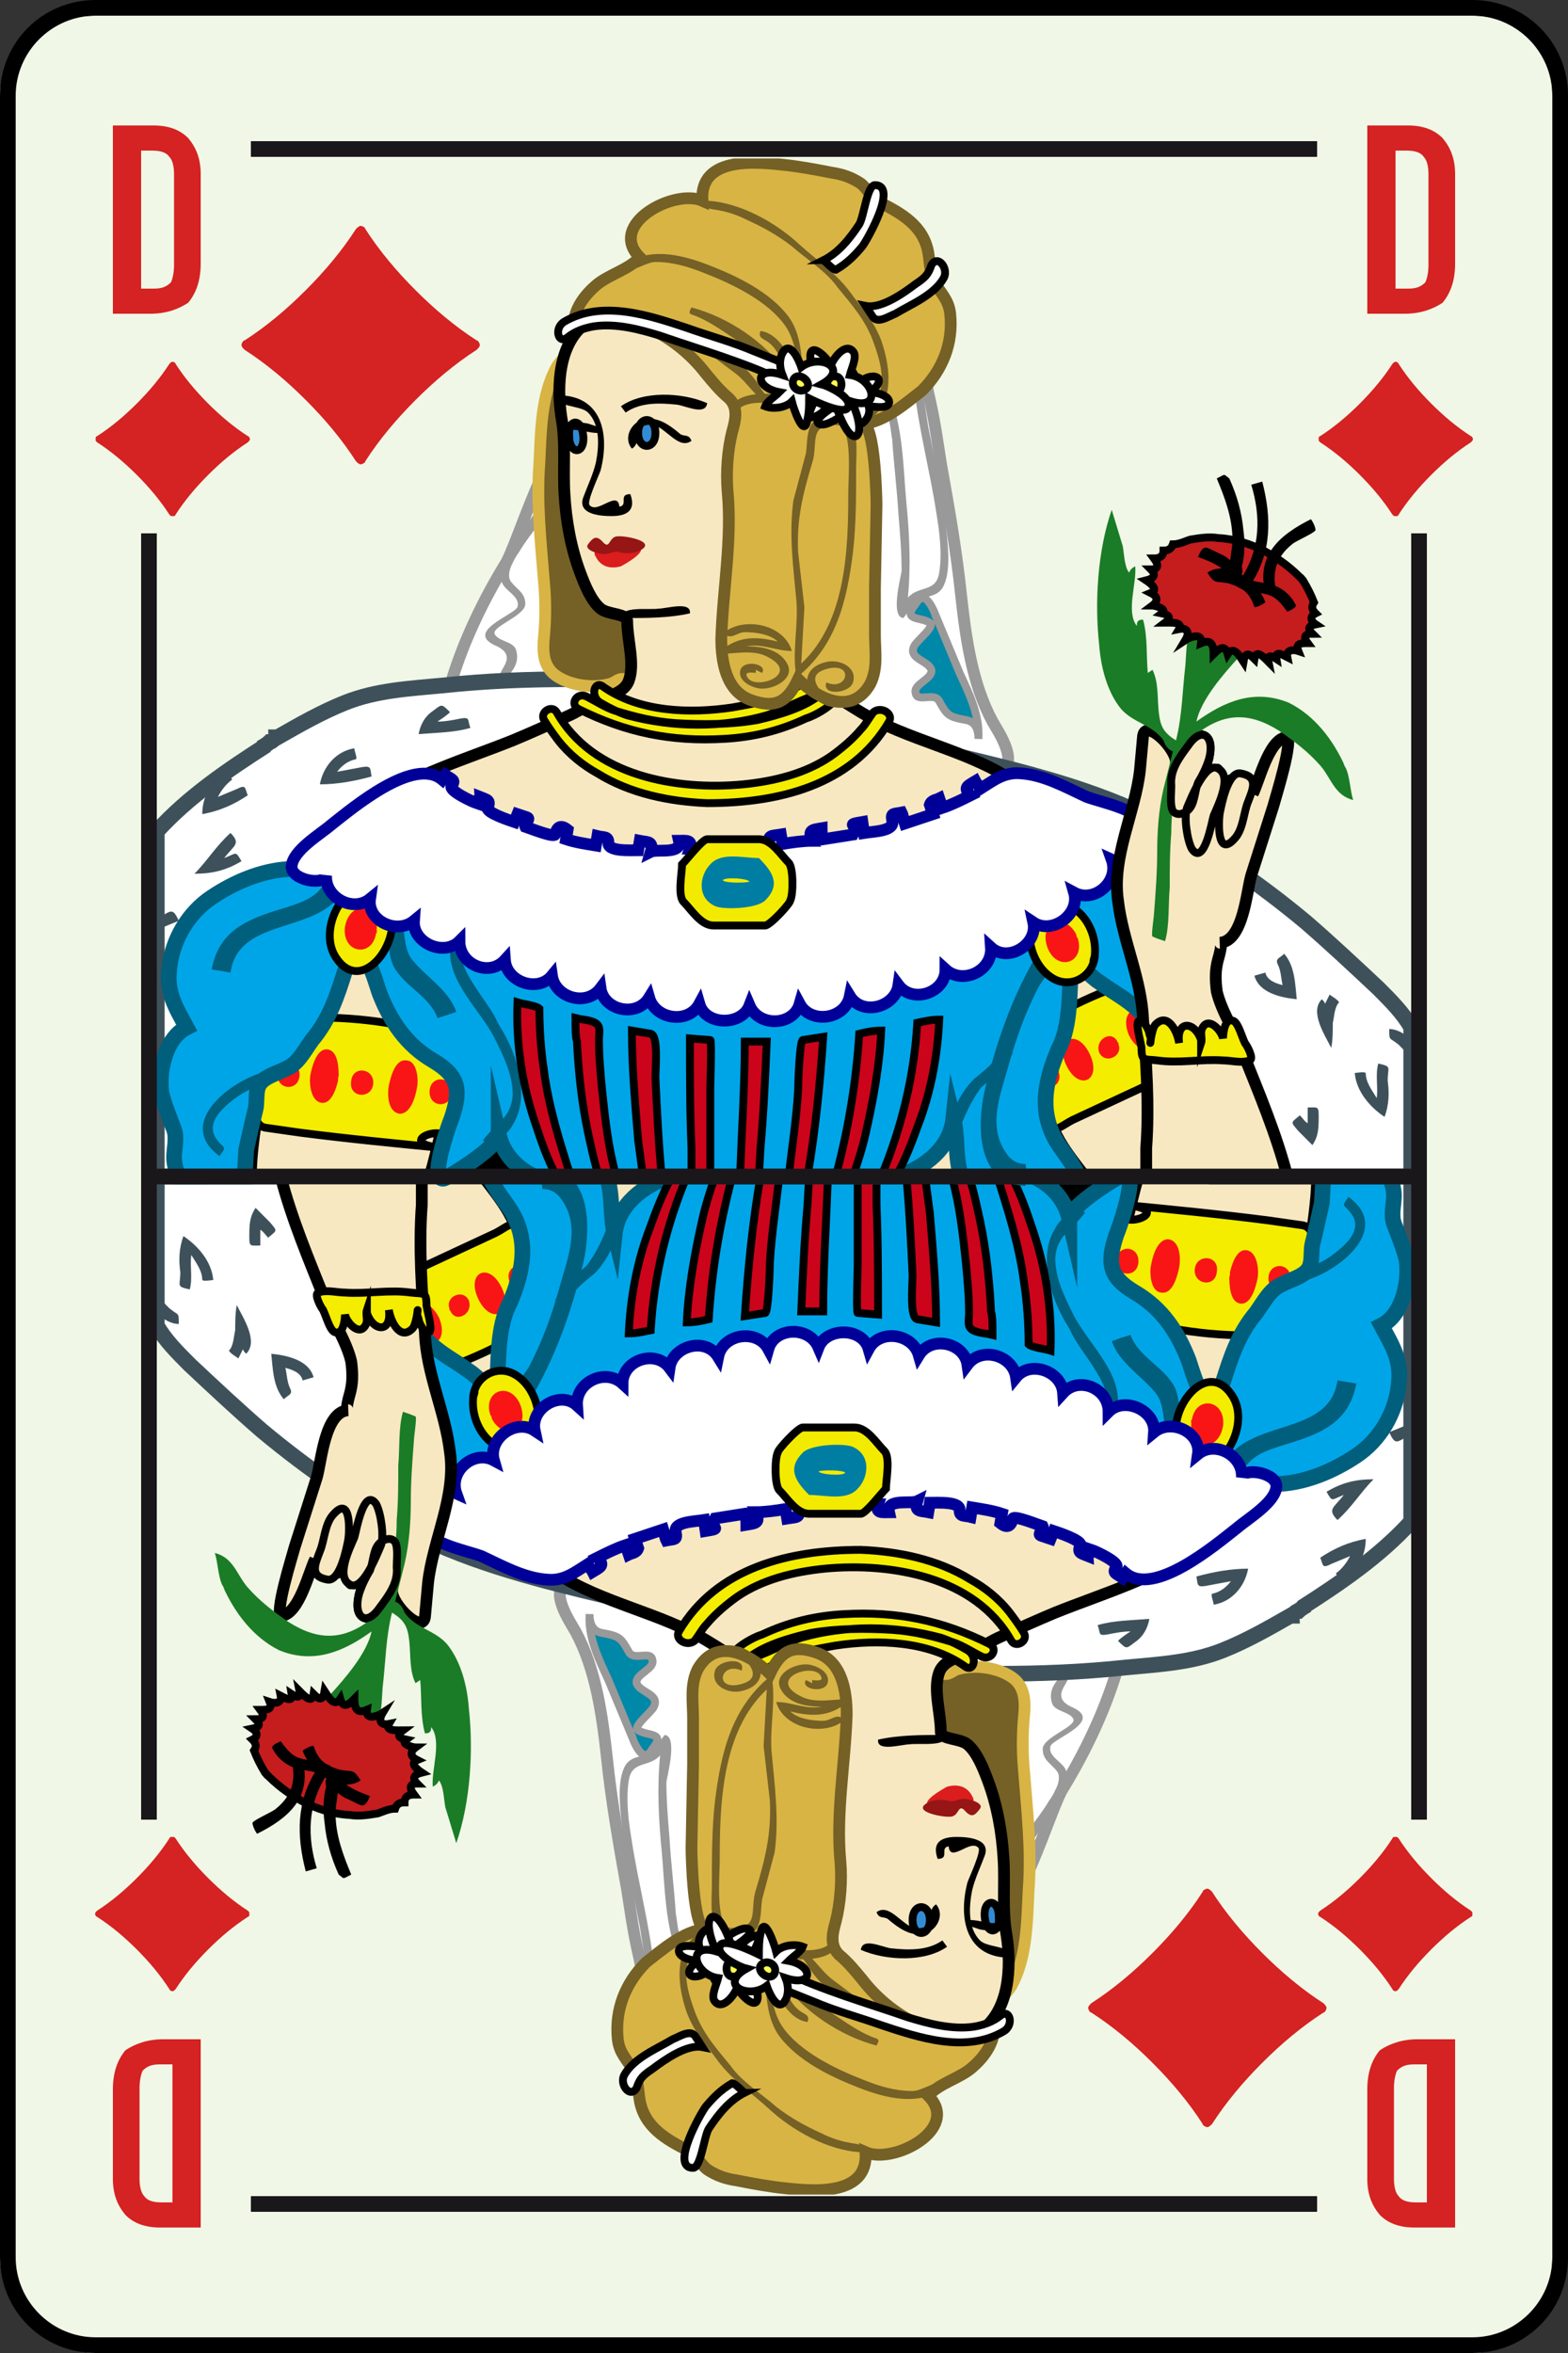 <svg xmlns="http://www.w3.org/2000/svg" xmlns:xlink="http://www.w3.org/1999/xlink" viewBox="0 0 100 150" enable-background="new 0 0 100 150"><rect x="0" y="0" width="100" height="150" fill="#333333" stroke="none"/><symbol viewBox="-7.3 -7.3 14.6 14.6"><path fill-rule="evenodd" clip-rule="evenodd" d="M1.7 2.6c-.7-.8-1-1.4-1.1-2 .6.1 1.3.4 2 1.1.7.6 1.4.9 2.1.9.7 0 1.3-.3 1.9-.8.5-.5.7-1.1.7-1.8s-.3-1.3-.8-1.9c-.5-.4-1.1-.7-1.8-.7s-1.4.3-2.1 1c-.8.7-1.4 1-2 1.1 0-1.4 0-2.5.1-3.3.2-1.5.6-2.5 1.1-3.2.1-.1.1-.1 0-.2 0-.1-.1-.1-.2-.1-.6.1-1.1.2-1.6.2s-1-.1-1.7-.2c-.1 0-.1 0-.2.1s-.1.1 0 .2c.6.7.9 1.7 1.1 3.1.1.9.2 2 .2 3.3-.5 0-1.2-.4-2-1-.7-.7-1.4-1-2.1-1-.7 0-1.3.3-1.9.8-.5.5-.7 1.1-.7 1.8s.3 1.3.8 1.8c.5.6 1.1.8 1.8.8s1.4-.3 2.1-.9c.8-.7 1.4-1 2-1.1-.1.6-.4 1.3-1.1 2-.6.8-.9 1.4-.9 2.1 0 .7.3 1.3.8 1.9.5.5 1.1.7 1.8.7s1.3-.3 1.9-.8c.4-.5.7-1.1.7-1.8s-.3-1.3-.9-2.1z"/></symbol><symbol viewBox="-7 -7.5 14.1 14.9"><path fill-rule="evenodd" clip-rule="evenodd" fill="#008C00" d="M5.9-2.9c-.8-.7-1.7-1-2.8-1-.9 0-1.7.3-2.4.9h-.1c.1-1.9.5-3.2 1.2-4.1.1-.1.1-.1 0-.2 0-.1-.1-.1-.2-.1-.6.1-1.1.1-1.6.1s-1-.1-1.7-.2c-.1 0-.2 0-.2.1-.1.1-.1.1 0 .2.7.8 1.1 2.2 1.3 4.1h-.1c-.7-.6-1.5-.9-2.4-.9-1.1 0-2 .4-2.8 1.1-.7.7-1.1 1.5-1.1 2.5 0 1.3.8 2.6 2.5 4.1.9.8 2.4 2 4.3 3.6 0 .1.1.2.2.2s.2 0 .3-.1c.8-.8 2.2-2 4.3-3.6 1.6-1.5 2.4-2.9 2.4-4.2 0-1-.4-1.8-1.1-2.5z"/></symbol><symbol viewBox="-6.9 -6.4 13.9 12.9"><path fill-rule="evenodd" clip-rule="evenodd" fill="#D52222" d="M0 4.1c.2.7.5 1.2 1.1 1.7.6.5 1.3.7 2.1.7 1 0 1.9-.3 2.7-1 .7-.7 1.1-1.6 1.1-2.6 0-1.6-.8-3.2-2.4-5-.1-.2-1.6-1.6-4.4-4.2 0-.1-.1-.1-.2-.1s-.2 0-.2.1c-2.8 2.6-4.3 4-4.3 4.1-1.6 1.8-2.4 3.5-2.4 5 0 1 .4 1.8 1.1 2.6.7.7 1.6 1 2.7 1 .8 0 1.4-.2 2-.7.6-.4.9-1 1.1-1.6z"/></symbol><symbol id="b" viewBox="-50 -75 100 150"><path fill="#F0F7E6" d="M-43.9-75c-3.1 0-6.1 3-6.1 6.1v137.8c0 3.1 3 5.1 6.1 5.1h87.8c3.1 0 5.1-2 5.1-5.1v-137.8c0-3.1-2-6.1-5.1-6.1h-87.8z"/><path d="M43.9 74c2.8 0 5.1-2.3 5.1-5.1v-137.8c0-2.8-2.3-5.1-5.1-5.1h-87.8c-2.8 0-5.1 2.3-5.1 5.1v137.8c0 2.8 2.3 5.1 5.1 5.1h87.8m0 1h-87.8c-3.4 0-6.1-2.7-6.1-6.1v-137.8c0-3.4 2.7-6.1 6.1-6.1h87.8c3.4 0 6.1 2.7 6.1 6.1v137.8c0 3.4-2.7 6.1-6.1 6.1z"/></symbol><symbol id="d" viewBox="-2.8 -6 5.6 12"><path fill-rule="evenodd" clip-rule="evenodd" fill="#D52222" d="M-.3 4.4h-.7v-8.8h.8c.5 0 .8.1 1.1.4.1.2.2.6.2 1.1v5.8c0 .5-.1.9-.3 1.1-.2.3-.6.4-1.1.4zm2.3.8c.5-.6.8-1.3.8-2.3v-5.7c0-1.1-.3-1.9-.8-2.5-.6-.4-1.4-.7-2.4-.7h-2.4v12h2.6c1 0 1.7-.3 2.2-.8z"/></symbol><symbol id="f" viewBox="-41 -66 82 132"><g fill-rule="evenodd" clip-rule="evenodd" fill="#1A171B"><path d="M-40-41h-1v82h1zM41-41h-1v82h1zM34 66h-68v-1h68zM34-65h-68v-1h68z"/></g><path stroke="#1A171B" stroke-miterlimit="10" fill="none" d="M-40.5 0h81"/></symbol><symbol id="a" viewBox="-7.6 -7.6 15.2 15.2"><path fill-rule="evenodd" clip-rule="evenodd" fill="#D52222" d="M7.4-.3c-1.4-.9-2.7-2-3.9-3.2-1.2-1.2-2.3-2.5-3.2-3.9 0-.1-.2-.2-.3-.2-.1 0-.2.1-.3.2-.9 1.4-2 2.7-3.2 3.9-1.2 1.2-2.5 2.3-3.9 3.2-.1.1-.2.2-.2.3 0 .1.1.3.2.3 1.4.9 2.7 2 3.9 3.2 1.2 1.2 2.3 2.5 3.2 3.9.1.1.2.2.3.2.1 0 .3-.1.3-.2.9-1.4 2-2.7 3.2-3.9 1.2-1.2 2.5-2.3 3.9-3.2.1 0 .2-.2.2-.3 0-.1-.1-.2-.2-.3z"/></symbol><symbol id="c" viewBox="-4.9 -4.9 9.9 9.9"><use xlink:href="#a" width="15.2" height="15.2" x="-7.6" y="-7.6" transform="scale(.65)" overflow="visible"/></symbol><symbol id="e" viewBox="-40.5 -0.7 81 65.6"><path fill-rule="evenodd" clip-rule="evenodd" d="M29.3 16.4v-16.4h-62.5v22h62.4c.2 0 .1-5.2.1-5.6z"/><path fill-rule="evenodd" clip-rule="evenodd" fill="#fff" stroke="#999" stroke-width=".75" stroke-miterlimit="10" d="M4.4 44.7c0 1.6.4 9.4 3.5 7.9 1-.4 1.2-2.3 1.4-3.1.3-1.3.5-2.7.7-4 .5-2.8 1-5.6 1.3-8.5.3-2.7.7-5.6 2-8 .4-.7 1.7-2.6.5-3.2-.8-.5-2.4-.2-3.3 0-1.7.3-3.3.7-4.9 1.2-1.3.5-3.1 1.1-3.5 2.6-.6 2.4 1 5.3 1.7 7.5.7 2.3.7 5.1.6 7.6z"/><path fill-rule="evenodd" clip-rule="evenodd" fill="#0088A8" stroke="#999" stroke-width=".5" stroke-miterlimit="10" d="M9.7 35.7l1.5-3.6c.6-1.3 1.3-2.7 1.2-4.2 0 .6-.2 1.1-.8 1.2-1.1.2-1.2.3-1.7 1.2-.3.6-1.4-.1-1.5.5-.2.6 1.1.9 1 1.5-.2.6-1.5.7-1.1 1.5.1.3 1.4 1.3 1 1.5-.6.4-1.8.1-.9 1.2.5.9 1 0 1.3-.8 0-.1-.1.2 0 0z"/><path fill="#999" d="M7.6 35.6c-.8.1-.2 2.4-.1 3 0 1.2-.1 2.4-.2 3.6-.1 1.7-.3 3.2-.4 4.8-.1.5-.1 1-.3 1.5-.1.5-.7 1.3.1 1.4.9-2.1.9-4.7 1.1-6.9.2-2 .3-4.1.1-6.1.7.8 1.8.3 2 1.6.2 1.3 0 2.7-.2 3.9-.4 2.6-1.1 5.2-1.4 7.9.6.2.5-.2.6-.6l.3-1.9c.4-2 .8-4 1.1-6 .1-1.2.4-3-.1-4.1-.3-.7-1-.7-1.6-.9-.5-.2-.6-.8-1-1.2z"/><path fill-rule="evenodd" clip-rule="evenodd" fill="#fff" stroke="#999" stroke-width=".75" stroke-miterlimit="10" d="M-13.2 47.1c.8-.5.9-2 1-2.8.2-1.3.5-2.6.6-3.9l.2-5c.1-1.4-.1-2.7-.3-4.1 0-.3 0-.7-.3-.8h-1.9c-2.4-.1-5 .4-7.3 1.1.8 2.6 2 5.1 3.4 7.4.8 1.2 3 9 4.6 8.1.1-.1-.2.1 0 0z"/><path fill="#999" d="M-17.9 31.6c-.9.4 1.2 1.4-.4 2.2-2.2.9 1.1 2 1.3 2.5.2.7-.8 1-1 1.6-.3.9.4 1.7.8 2.4.5.8 1 1.6 1.6 2.4.3.4.5 1.2 1.1.7-.6-1.3-1.7-2.4-2.4-3.6-.3-.4-.9-1.4-.5-1.9s.9-.7.9-1.4c0-.8-2.4-1.5-1.9-2 .3-.4 1.1-.4 1.3-.9.3-.9-.3-1.5-.8-2z"/><path fill-rule="evenodd" clip-rule="evenodd" fill="#fff" stroke="#3E515B" stroke-miterlimit="10" d="M-9.2 29.4c-1.3-.8-2.8-1.2-4.2-1.7-1.6-.5-3.2-1.3-4.7-2-3.3-1.6-6.3-3.7-9.2-6-2.4-1.9-4.7-4.2-5.6-7.2-1-3.3-.8-7-2.4-10.2-.5-.7-1-1.6-1.7-2.3h-3v22c2 2.2 4.5 3.9 7 5.5l-.4-.2c.2.1.5.3.6.4.1 0 .2.1.3.2 0 0 .1 0 .1.1h.1c1.4.8 2.8 1.6 4.3 2.2 2 .8 4.1.9 6.2 1.1 2.8.3 5.5.4 8.3.4 1.4 0 2.8 0 4.1-.2 1.9-.4 1.4-1.3.2-2.1z"/><path fill="#3E515B" d="M-23.3 28.2c.1.6.4 1.1.8 1.4.7.5.6.6 1.2 0-.2-.2-.5-.4-.8-.6.5 0 1 .1 1.5.2.6.1.4-.1.6-.6-1-.3-2.1-.3-3.3-.4zM-29.6 25c.2 1.1 1 2.1 2.2 2.3 0-.2.2-.6.1-.7-.5-.1-.9-.4-1.2-.8l1.6.3c.6.1.5-.1.6-.6-1.1-.3-2.2-.5-3.3-.5zM-37.6 19.3c.8.8 1.4 1.8 2.3 2.6.7-.7.2-.8-.4-1.6.8.3.7.5 1.1-.2-1-.6-1.9-.8-3-.8zM-37.1 23.1c0 1.1.5 1.9 1.4 2.7.1-.1.5-.4.5-.5-.4-.3-.7-.7-.9-1.1l1.2.5c.6.3.5.1.7-.4-.9-.6-1.8-1-2.9-1.2zM-38.6 16.3c-.5-.2-1-.4-1.4-.6v.8h.1c.8.4.9.7 1.3-.2z"/><path fill-rule="evenodd" clip-rule="evenodd" fill="#fff" stroke="#3E515B" stroke-miterlimit="10" d="M37.9 12c.8-.8 1.6-1.6 2.1-2.5v-9.5h-12.6l-.1.2c-1.5 3.1-.1 6.8-1.8 9.9-1.5 2.8-4.1 4.7-6.5 6.6-3 2.4-6.1 4.5-9.5 6.3-2.8 1.5-5.9 2.6-8.5 4.2-.2.2-2.2 1.4-1.1 1.7 1.2.3 2.7-.1 3.9-.4 2.4-.5 4.9-1.1 7.3-1.7 4.2-1 8.7-2.1 12.6-4.1 3.4-1.8 6.6-4 9.6-6.5 1.5-1.3 3-2.7 4.6-4.2z"/><path fill="#3E515B" d="M32.7 11.3c-1 .1-2.4.4-2.7 1.5l.7.2c.1-.5.7-.7 1.1-.8-.1.4-.1.9-.3 1.3-.2.4.1.4.4.7.7-.8.7-2 .8-2.9zM34.9 8.2c-.4.8-1.4 2.3-.6 3.1.1-.1.2-.2.2-.3l.3.6c.1-.1.5-.3.6-.5-.3-.3-.3-.9-.4-1.3 0-.5 0-1.1-.1-1.6zM38.3 3.8c-.9.6-1.8 1.6-1.9 2.8.1 0 .6.1.7 0 0-.6.4-1.1.7-1.6.1.7-.1 1.5.1 2.2.9-.2.6-.2.6-1.1.1-.7.1-1.5-.2-2.3zM33.7 2l-.9.9c-.5.6-.5.5.1 1 .2-.2.3-.4.5-.5v1c.6 0 .7.1.7-.5 0-.8 0-1.3-.4-1.9zM40 8.7v-1.2c-.2.3-.5.6-.8.9-.6.5-.6.2-.6 1 .5 0 1-.3 1.4-.7z"/><path fill-rule="evenodd" clip-rule="evenodd" fill="#756026" stroke="#D8B444" stroke-width=".75" stroke-miterlimit="10" d="M-8.8 51.3c1.3-1.8.9-4.3.9-6.4 0-1.3.3-2.5.2-3.7-.1-1-.2-2-.2-3 .1-1.9.4-4.9-.9-6.4-.3-.4-.8-.2-1.3-.1s-.6-.2-1-.3c-1.1-.3-2.5-.1-3.4.5-.9.6-.9 1.6-.8 2.6.1 1.1.1 2.2 0 3.3-.2 2.6-.5 5.1-.3 7.7.1 2 .1 4.3 1.1 6.1 1.2 2 4.4 1.6 5.7-.3.7-1-.3.5 0 0z"/><path fill-rule="evenodd" clip-rule="evenodd" fill="#F8E8C1" stroke="#000" stroke-width=".75" stroke-miterlimit="10" d="M-6.5 56.7h-.2.2zM26.4 0h-7.2c-.7.9-1.4 1.8-1.8 2.6-.8 1.4-1.5 3.6-3.2 4.2-2.5.9-1.7-2.4-1.5-3.6.3-1 .4-2.1.4-3.2h-28.1c-.7.8-1.4 1.6-1.9 2.5-.7 1.5-.4 3.3-1.2 4.7-1 1.7-2.3 0-2.8-1.1-.8-2-1.1-4.1-1.7-6.1h-11.4c0 1.6.3 3.2.5 4.8.5 3.4 1.1 6.7 1.8 10 .8 3.6 2.2 6.7 5.3 8.9 2.7 1.9 6.1 2.9 9.1 4.1 1.2.5 2.3 1 3.4 1.5.7.3 1.3.7 1.9 1 .7.3 1.8.5 2.1 1.3.4 1.1-.1 2.6-.1 3.8 0 .5-1.2.4-1.7.8-.6.5-1 1.5-1.3 2.3-.6 1.6-.9 3.3-1 5-.1 1.6.1 3.3-.2 4.9-.3 2-.2 4.8 1.7 6.1 1.6 1.2 3.6 1.7 5.5 2.1h.3c1.7.3 3-.3 4.5-.9 1.7-.7 3.4-1.5 4.6-2.9 2.4-2.7 2.1-6.3 2.1-9.7 0-1.4-1.2-2.8-2-3.9-1-1.2-2.7-1.3-3.2-3-.4-1.4 0-2.9 1.2-3.7 1.5-1 2.9-2 4.4-2.9 3-1.8 6.7-2.4 9.6-4.3 1.4-.9 2.5-2.3 3.1-3.9.7-1.7.6-3.5 1.1-5.3.9-3.3 3.4-5.9 5-8.8 1.4-1.7 3.4-4.9 2.7-7.3z"/><path fill-rule="evenodd" clip-rule="evenodd" fill="#F4ED00" stroke="#000" stroke-width=".5" stroke-miterlimit="10" d="M3.2 31.7c1.3-1-1.1-2.3-1.8-2.5-1.7-.8-3.4-1.2-5.2-1.3-3.4-.2-6.3.4-9.3 1.9-.6.3-.1 1.1.5.8.6-.3 1.2-.7 1.8-.9 1.3-.4 2.5-.7 3.9-.8 1.7-.1 3.5-.1 5.2.2 1.3.3 3.1.8 4.1 1.7-1.2-.3-2.3-1-3.5-1.4-1.4-.4-2.9-.6-4.4-.6-1.5 0-3 .2-4.5.6-.6.2-1.2.5-1.7.8-.7.4-.4 1.5.2 1 2.3-1.6 5.5-1.7 8.2-1.3 1.1.2 2.4.4 3.4.9.8.4 2.3 1.5 3.1.9zM-4.9 23.8c-2.4.1-4.9.6-7 1.9-.9.5-1.8 1.2-2.5 2.1-.3.4-.6.8-.9 1.3-.3.5.5 1 .8.5 2.3-4.1 7.7-5 11.9-4.6 2 .2 4 .7 5.6 1.8.7.5 1.4 1.1 1.9 1.7.3.3.5.7.8 1.1.5.4 1.3-.1 1-.6-2.4-4.1-7.1-5.2-11.6-5.2z"/><path d="M-11 42.1c-.7 0-2.2.1-1.8 1.2.3.8.6 1.4.8 2.2.2 1 .3 2.4-.5 3.2-.5.5-2.1.3-1.9 1.1 2.8 0 3.3-2.5 2.7-4.8-.1-.3-.9-2-.7-2.2.5-.6 1.8 1 1.9-.1.6.1-.1.8.7.8.4-1.1-.3-1.4-1.2-1.4z"/><path fill-rule="evenodd" clip-rule="evenodd" fill="#338BD3" stroke="#000" stroke-width=".5" stroke-miterlimit="10" d="M-8.2 47.4c0-1.1-1.1-1.1-1.1 0s1.1 1.1 1.1 0zM-12.8 47.2c.1-1.2-.9-1.2-.9 0-.1 1.1.8 1.2.9 0z"/><path d="M-9.7 46.4c-.6.7 0 1.8.9 1.9.8.1 1.5-.4 2.1-.9.3-.3.6 0 .8-.5-.8-.6-1.6.8-2.4 1-1.4.2-.7-1.1-1.4-1.5zM-10.1 48.7l-.3.4c1.4 1 3.9.9 5.5.2-.1-.8-1.3-.2-1.9-.1-1 .1-2.3.2-3.3-.5zM-11.9 47.4c-.5 0-1 .2-1.6.2-.4 0-.8-.3-.9.3.5.3 1.3.2 1.9.1l.6-.2c.1 0 .1-.4 0-.4zM-10.1 35.6h-.2c-.2.8 1.7.5 2.3.6.5 0 2.1.5 2-.3-1.3-.3-2.8-.3-4.1-.3z"/><path fill-rule="evenodd" clip-rule="evenodd" fill="#DB1D1D" d="M-10.9 40.1c.5 0 1.2.1 1.6 0 .7-.2-.9-1.1-1.1-1.2-.7-.2-1.3 0-1.6.6-.4.6.7.6 1.1.6z"/><path fill-rule="evenodd" clip-rule="evenodd" fill="#961515" d="M-10.7 40.8c.4.1 2.7-.3 1.5-.9-.4-.2-.9-.2-1.3-.1-.3.1-.6-.1-.8-.1-.3-.1-1.5.2-1.2.6.3.4.5.6.9.2.5-.6.4.2.9.3z"/><g fill-rule="evenodd" clip-rule="evenodd"><path fill="#F4ED00" stroke="#000" stroke-width=".5" stroke-miterlimit="10" d="M-21.6 1.8c-3.1.3-6.2.6-9.3 1l-2.1.3c-.9.1-.7 1.2-.7 2 0 1.7.5 3.4 1.2 4.9 3.2.3 6.4.1 9.5-.7l2-.6c.2-.8.3-1.6.3-2.4 0-1.7-.3-3.2-.9-4.5-3.9.3.9 2 0 0z"/><path fill="#F91515" d="M-28.4 6.3c-.1-.5-.4-1.7-1.1-1.6-.7.1-.8 1.3-.7 1.8.1.5.4 1.7 1.1 1.6.7-.1.7-1.3.7-1.8-.1-.5 0 .4 0 0zM-23.4 5.7c-.1-.6-.4-1.7-1.1-1.7-.8.1-.8 1.3-.7 1.8.1.5.4 1.7 1.1 1.6.7 0 .8-1.2.7-1.7zM-26.2 5.9c-.1-1-1.6-.9-1.4.2.1 1 1.5.8 1.4-.2zM-30.9 6.4c-.1-1-1.5-.9-1.4.2.1 1 1.5.8 1.4-.2zM-21.2 5.3c-.1-1-1.5-.9-1.4.2.1 1 1.5.9 1.4-.2-.1-.2 0 .3 0 0z"/></g><g fill-rule="evenodd" clip-rule="evenodd"><path fill="#F4ED00" stroke="#000" stroke-width=".5" stroke-miterlimit="10" d="M26.7 7.5c-2.7-1.3-5.5-2.6-8.3-3.9-.6-.3-1.2-.9-1.7-.4-.4.5-.8 1.1-1.1 1.7-.6 1.1-.9 2.4-1 3.6 2.2 1.7 4.8 3 7.5 3.9.6.2 1.2.4 1.8.5.5-.5 1-1.1 1.5-1.8.7-1.1 1.2-2.3 1.3-3.6-3.3-1.6-.2 2 0 0z"/><path fill="#F91515" d="M19.5 7.8c.8-1.7-.7-2.4-1.5-.7s.7 2.4 1.5.7zM23.6 9.7c.8-1.7-.7-2.4-1.6-.7-.7 1.7.8 2.3 1.6.7.1-.4-.2.4 0 0zM21.3 8.5c.4-.8-.8-1.4-1.2-.6-.3.9.9 1.5 1.2.6.1-.2 0 .2 0 0zM17.5 6.7c.3-.7-.4-1.3-1-.8-.7.8.6 1.8 1 .8.1-.1 0 .2 0 0zM25.4 10.4c.4-.8-.7-1.4-1.2-.5-.4.8.8 1.4 1.2.5 0-.1-.1.2 0 0z"/></g><path fill-rule="evenodd" clip-rule="evenodd" fill="#00A5E8" stroke="#005F7C" stroke-miterlimit="10" d="M26.5 10.8c-.4-.9-.9-3.4-1.8-3.9-.6 1.2-1.1 2.8-2.1 3.7-.7.7-1.7 1.2-2.5 1.8-.5.3-1.1 1.1-1.8 1.1-.1-1.7 0-3.9-.8-5.4-.9-2.1-1.3-4.2.1-6.2.2-.3.9-1.2 1.2-1.9h-7.5c-.4 1.2-.2 2.5-.5 3.7-.2-1.9-1.8-3.1-3.5-3.7h-23.2c-1.1.5-2 1.4-2.3 2.7 0-.7-2.3-2.2-3.2-2.7-.1 0-.2-.1-.2-.1-.2-.1-.3 0-.4.1-.3.7.7 3.5.8 3.7.6 1.8.5 2.7-1.2 3.7s-2.7 2.5-3.4 4.3c-.2.6-.4 1.3-.7 1.9-.4 1-1.3.1-1.5-.5-.5-1.6-1-3.1-2.1-4.4-.5-.7-.9-1.5-1.6-1.8-.5-.3-1.5-.5-1.8-1.1-.2-.4-.1-1.1-.2-1.5-.2-.8-.4-1.7-.6-2.6l-.1-1.7h-4.2c-.2.4-.3.9-.3 1.2 0 .6.2 1.2 0 1.8-.3.8-.6 1.5-.8 2.3-.2 1.3.2 3.5 1.6 4.2-.7 1.3-1.3 2.2-1.1 3.8.2 1.8 1.2 3.5 2.7 4.5 1.5 1 3.2 1.7 4.9 1.8.8.1 1.7.1 2.5.1s1.5-.4 2.2-.5c4.4-.6 8.4-2.6 12.8-3 4.2-.3 8.3 0 12.5.1 3.5.1 6.8.6 10.2 1.5 2 .5 3.9 1.3 5.9 1.6 1.9.3 3.8.3 5.7.5h.4c1.4.1 2.6 0 3.8-.8 1.5-1 2.5-2.6 2.8-4.4.4-1.5-.2-2.4-.7-3.9z"/><path fill="#005F7C" d="M-35.3 13l-1.2.2c.5 2.7 2.6 3.3 4.9 4 .6.2 1.2.4 1.7.8.3.2.4.6.7.4l.8-.6c-1.9-2.3-6.4-1.4-6.9-4.8zM11.1 2.8l-.7.3c.4 1.1.8 2.2 1.7 3.1.5.4 1 .8 1.4 1.3.5.6.3.7 1.1.4-.4-.9-1.3-1.6-2-2.2-.7-.9-1.1-1.9-1.5-2.9zM15.4-.6c-3.3.1-3.1 4.3-2.5 6.5.8 3.2 1.9 6.2 3.7 9l.9-.6c.1 0-1-1.9-1.2-2.1-.9-1.7-1.5-3.4-2-5.2-.5-1.8-1.3-3.7-.2-5.4.3-.5.7-.8 1.3-.8.1-.4 0-1.1 0-1.4zM-18.6 1.8l-.6.5c.8 1.1 1.8 1.4 1.9 2.9 0 1.3-.6 2.5-1.2 3.7-.9 1.7-2.8 3.4-2.8 5.4.4 0 .7.2.7-.2.1-.7.5-1.4.9-2 .5-.8 1.1-1.5 1.5-2.4.7-1.1 1.3-2.5 1.4-3.8.1-.9 0-1.8-.5-2.6-.3-.6-.9-.9-1.3-1.5zM-22.1 10.1c-.5 1.4-2.1 2-2.8 3.3-.4.8-.2 1.8-.7 2.6-.2.3.3.8.6 1.1 1.1-.8.5-2.3 1.3-3.3.9-1.1 2.3-1.9 2.8-3.3-.5-.2-.9-.3-1.2-.4zM-36 1.3c-2.9 2.1.8 4.9 3 5.4.2-.8.1-.6-.7-1-.8-.3-1.5-.8-2.1-1.4-.5-.5-.9-1.2-.4-1.9s.7-.4.2-1.1z"/><path fill-rule="evenodd" clip-rule="evenodd" fill="#CB041B" stroke="#000" stroke-width=".5" stroke-miterlimit="10" d="M1.2 8.7c-.2 0-.3-2.8-.3-3.2-.1-1.8-.4-3.7-.6-5.5h1.2c.5 2.9.8 5.9 1 8.9l-1.3-.2zm-3.7-.1c0-2.8-.2-5.7-.3-8.6h1.2l.1 1.8c.2 2.2.3 4.5.4 6.8h-1.4zm-2.2.1l-1.3.1c0-2.3 0-4.7.1-7v-1.8h1.2v5.6c0 .3.1 3.1 0 3.1zm9.5.4c-.2-3.1-.7-6.1-1.5-9.1h1.1c.3.9.6 1.8.8 2.7.5 2.2.9 4.4 1 6.6-.5 0-1-.1-1.4-.2zm3.7.7c-.2-3.4-1-6.7-2.3-9.8h1v.1c.6 1.1 1 2.2 1.4 3.3.8 2.1 1.2 4.4 1.3 6.6-.5 0-.9-.1-1.4-.2zm-16.7-3.5c0 .6.2 2.7-.3 2.8l-1.2.2c0-2.3.2-4.6.4-7 .1-.7.2-1.5.3-2.3h1.2c-.2 2.1-.3 4.2-.4 6.3zm-3.4-.8c-.1 1.1-.2 2.1-.2 3.2 0 .6.2 1-.5 1.2-.3.1-.6.1-1 .2 0-.7 0-1.2.1-1.5v-.1c.1-1.9.3-3.8.7-5.7.2-.9.4-1.9.7-2.8h1.1c-.5 1.8-.7 3.6-.9 5.5zm-3.7 1.2c-.2 1.3-.3 2.7-.3 4-.2.2-1.1.3-1.4.4-.1-2.6.3-5.2 1.1-7.6.4-1.2.8-2.4 1.4-3.5h.9c-.7 2.2-1.4 4.4-1.7 6.7z"/><path fill-rule="evenodd" clip-rule="evenodd" fill="#F4ED00" stroke="#000" stroke-width=".5" stroke-miterlimit="10" d="M-25.3 17.5c1.3-2.2-1.6-6.2-3.3-3.5-1.4 2.2 1.5 6.3 3.3 3.5.2-.4-.4.5 0 0z"/><path fill-rule="evenodd" clip-rule="evenodd" fill="#F91515" d="M-26 15.6c-.2-1.7-2.2-1.4-2 .3.3 1.8 2.3 1.5 2-.3 0-.4.1.4 0 0z"/><path fill-rule="evenodd" clip-rule="evenodd" fill="#F4ED00" stroke="#000" stroke-width=".5" stroke-miterlimit="10" d="M19.8 13.9c-.2-1.2-1.5-1.9-2.6-1.3-1.1.6-1.7 2.1-1.5 3.3.3 1.2 1.5 1.9 2.6 1.3 1.1-.6 1.7-2 1.5-3.3-.2-.6.1.5 0 0z"/><path fill-rule="evenodd" clip-rule="evenodd" fill="#F91515" d="M18.7 15.3c.6-1.7-1.3-2.3-1.9-.7-.6 1.7 1.2 2.3 1.9.7.1-.4-.2.4 0 0z"/><g fill-rule="evenodd" clip-rule="evenodd"><path fill="#fff" stroke="#009" stroke-width=".75" stroke-miterlimit="10" d="M-6.7 21.4c.4 0 .9.1.7-.5 1.7 0 3.4 0 5.1.2-.2.7.1.6.7.7l.1-.6c.6.1 1.3.2 1.9.2-.3.7 0 .7.6.8 0-.1 0-.6.1-.7l1.9.3c.4.7-.6.6.6.8l.1-.7c.6.1 2 .1 1.8.8-.1.5.1.4.6.5.1-.2.1-.4.2-.7l1.8.6-.2.6c.1.3.4.3.6.4l.2-.6c.6.2 1.2.5 1.8.8-.5.5-.2.6.3.9.1-.2.3-.3.3-.5.8.5 1.5 1.1 2.6 1 1.5-.1 2.9-.9 4.2-1.5 1.1-.4 3.4-.8 3.9-2 .6-1.3-1.2-2.5-2.3-2 .5-1.4-1.1-2.8-2.4-2.1.4-1.4-1.4-2.7-2.6-1.9.3-1.4-1.6-2.6-2.7-1.6.1-1.5-1.8-2.4-2.9-1.4 0-1.5-2.1-2.2-3-1-.2-1.4-2.3-2-3.1-.7-.3-1.5-2.5-1.8-3.2-.5-.4-1.4-2.6-1.5-3.2-.1-.5-1.3-2.8-1.3-3.2.1-.7-1.3-2.8-1-3.2.4-.8-1.3-2.9-.8-3.1.6-.9-1.2-2.9-.6-3.1.8-.9-1.1-2.9-.4-3 1-1-1.1-2.9-.3-2.9 1.2-1-1-3-.1-2.9 1.3-1.1-.9-3 0-2.8 1.4-1.1-.9-2.9.1-2.8 1.5-.1-.7-2.3-.3-2.2.6.1 1 1.8 2 2.5 2.6 1.4 1.1 5.3 4.4 7.1 2.9l.2.3c.4-.3.7-.3.4-.7-.2-.3 1.3-1 1.6-1.1 0 .2.2.3.2.4.5-.2.7-.2.5-.7-.1-.3 1.4-.8 1.7-.9l.2.5.6-.2c.3-.1-.2-.4-.1-.6.3-.1 1.8-.7 1.9-.5.1.4.3.7.8.3l-.1-.6c.6-.2 1.3-.3 1.9-.4l.1.6c.4-.1.7 0 .7-.4-.1-.6 1.4-.5 1.9-.5l.1.6c.5-.1.9 0 .7-.7.4.2 2-.2 1.8.7z"/><path fill="#F2EB00" stroke="#000" stroke-width=".5" stroke-miterlimit="10" d="M-6.5 19.9c.3.3 1.3 1.6 1.6 1.6h3.3c.8 0 1.4-1 1.9-1.5.3-.3.3-2 .1-2.4 0-.2-1.3-1.6-1.6-1.6h-3.3c-.8 0-1.4 1-1.9 1.5-.4.4-.1 1.9-.1 2.4z"/><path fill="#007DA3" d="M-1.6 20.3c.9-.9 1.4-1.7.4-2.7-.5-.5-2.4-.6-3.1-.4-1.3.5-1.1 2-.4 2.7.7.8 2.1.4 3.1.4zm-.6-1.5c-.1.2-1.5.3-1.7.1 0-.2 1.5-.2 1.7-.1z"/></g><path fill-rule="evenodd" clip-rule="evenodd" fill="#D8B444" stroke="#756026" stroke-width=".75" stroke-miterlimit="10" d="M6.1 62.1c1.4-.7 2.8-1.5 3.1-3.2.1-.6.1-1.3.4-1.9.4-.7.9-1.1 1-2 .2-1.9-.5-3.6-1.8-4.9-.9-.7-2.5-2.1-3.8-2.1.8 0 .9-4.7.9-5.2l-.1-5.3v-3c0-1 .2-2.1-.3-3.1-1.2-2.1-3.4-.9-4.6.3-.7-1.5-1.5-1.9-3.1-1.3-1.5.6-1.8 2.4-1.8 3.9.1 3.1.7 6.3.4 9.4-.1 1.2 0 2.6.3 3.8.2.7.4 1.5-.2 2.1-.6.5-1 1-1.5 1.6-1 1.3-2.4 2.4-3.9 3-.8.3-1.7.4-2.6.4-.6 0-1.3-.5-1.9-.3 0 1 .7 1.9 1.4 2.5.8.7 2.1 1 2.8 1.8-2.1 2.1 2.2 4.4 4 3.6-.2 2.8 3.3 2.5 5.1 2.3 1-.1 2.1-.3 3.1-.5.7-.1 1.3-.3 1.9-.7.5-.4.6-.9 1.2-1.2.1-.1-.3.1 0 0z"/><path fill="#756026" d="M4.6 47.9c-.3.4-.1.4.2.6.5.2 1 .7 1.2 1.2.5 1.1.1 2.4-.3 3.5-.5 1.4-1.4 2.4-2.3 3.5-.7 1-2 1.8-2.9 2.6-.9.7-1.8 1.2-2.9 1.7-.6.3-1.2.5-1.8.6-.4.1-.9 0-.7.6 2.1-.1 4.4-1.4 5.9-2.8 1.1-1 2.3-1.8 3.2-3 .8-1.1 1.5-1.8 2-3.1.7-2 .9-4.7-1.6-5.4zM-3 48.8l-.4.3c.5.7 1.5.8 2.3.8.6 0 2.1-.5 2.1.2 0 1.2-.2 3.1-.9 4.1-1.1 1.6-3.4 2.7-5.2 3.4-1 .4-2 .7-3.1.7-.7 0-1.9-1-2.2-.3 1.7 1.3 3.8.8 5.6.1 1.8-.7 3.9-1.7 5.1-3.3.5-.7.7-1.5.8-2.4.1-.8.4-1.7.3-2.5-.1-1.3-3.5.1-4.4-1.1zM.8 31.8c-.3 1.6.1 3.1 0 4.8-.2 2.2-.5 4.3-.2 6.5l.8 3c.1.7 0 1.8.7 2.2.4.2 1.5.4 1.7.1l.2.2c.8-.9.6-2.4.6-3.5 0-1.8 0-3.5-.2-5.3-.4-3.2-1.1-6-3.6-8zm1 13.7c-.6-2-1-3.6-.9-5.7l.4-3.5-.2-3.6c2.9 2.7 3 7.4 3 11 0 .8.3 4.2-.7 4.2-1.9.1-1.2-1.2-1.6-2.4zM-1.4 31.1c-.5 0-1.5.4-1.4 1.1.1.8 1.8.5 1.4-.1l-.4.2v-.2s-.6.1-.6-.1c.2-1.2 3.8 0 1.2 1.2-.9.4-2.1.1-3.1.1 1.2 1.1 2.3 1.2 3.9.8-.5.5-1.5.6-2.1.6-.5 0-1-.6-1.3 0 1.3 1 3.8.5 4.3-1.2-1 0-1.9.5-2.9.3 1 0 2.1-.2 2.6-1.1.5-.9-.7-1.6-1.6-1.6zM3.4 29.9c-1.8 0-2.9 2.4-.7 2.9.8.2 2-.3 1.7-1.3-.2-.7-2-.9-1.7 0 1.3-.6 1.8 1.2.2.9-.9-.2-1.2-.6-.6-1.4.4-.5 1.5-.3 1.3-1 0-.1-.1-.1-.2-.1zM-.9 49.2c-.9.4-1.4 1.4-2.2 2l-1.6 1.2c-.4.3-1.4.7-.9 1.2 1.5-.7 2.9-1.6 3.9-3 .3-.4.4-.9 1-.9.5 0 .4.5.3.8-.5 1.5-2 2.4-3.2 3.2-.6.4-1.2.8-1.9 1.1-.4.2-.7.1-.4.6 2.3-.6 4.7-2.2 6-4.1-.2.6-.5 1.4-1 1.8-.3.3-.8.3-.6.8 1.7-.2 2.9-3.5 2.1-4.8-.2.1-.4.3-.5.5 0-.4-.9-.1-1-.4z"/><path fill-rule="evenodd" clip-rule="evenodd" fill="#fff" stroke="#000" stroke-width=".5" stroke-miterlimit="10" d="M0 50.7c-2.5 1.2-5.3 2-7.9 2.9-1.3.4-2.8.8-4.2.6-.6-.1-1.2-.3-1.7-.7-.6-.5-.9.6-.2 1 2.4 1.4 5.4.4 7.8-.4 1.4-.5 2.9-.9 4.3-1.5l2-.8c.7-.4.7-1.5-.1-1.1-1 .5.1-.1 0 0zM4 51.1l.3.3c.2-.2.3-.6.4-.9.8.9 2.1.5.8-.5.3 0 1.3-.2 1.2-.7-.1-.4-1-.2-1.3-.2.3-1.1-1.4-1.9-1.4-.4-.3-.2-1.4-1-1.8-.7-.4.3 1.3 1.3 1.5 1.4-.2.1-1.4.5-1.3.8.1.3 1.4 0 1.6-.1-.3.4-.2.7 0 1z"/><g fill-rule="evenodd" clip-rule="evenodd" stroke="#000" stroke-width=".5" stroke-miterlimit="10"><path fill="#fff" d="M1.7 52c-.2 1.4 1 .3 1.3-.3.1.4.9 1.5 1.4.9.3-.3-.1-1.1-.2-1.5 1.5-.2 2.1-2.3.1-1.7.2-.3.8-1.9.3-2.2-.6-.2-1.3 1.9-1.4 2.3-.4-.4-.8-1-1.4-1.1-.6-.2.4 1.5.5 1.7-.6 0-1.2.5-1.4 1 .3.2.9 0 1.3 0-.3.3-.4.6-.5.9 0 .4.1-.3 0 0z"/><path fill="#FFFF4A" d="M3.2 50c-.6.1-.6 1.1.1 1 .5 0 .5-1.1-.1-1z"/></g><g fill-rule="evenodd" clip-rule="evenodd" stroke="#000" stroke-width=".5" stroke-miterlimit="10"><path fill="#fff" d="M-.1 52.5c.5.9 1.1-.6 1.2-.9 1.2.9 3.1-.1 1.3-1.1.4-.1 1.9-.8 1.7-1.4-.1-.7-2.3.4-2.5.5 0-.4 0-.9-.1-1.3-.2-1.4-.9.7-1 1.1-.4-.4-1.2-.5-1.7-.3.1.3.6.6.9.9-1.6.3-1.6 1.7.2 1.1-.2.5-.2 1 0 1.4.2.3-.1-.2 0 0z"/><path fill="#FFFF4A" d="M1.4 50.2c-.4-.3-1 .1-.8.6.3.6 1.3-.2.8-.6z"/></g><path fill-rule="evenodd" clip-rule="evenodd" fill="#fff" stroke="#000" stroke-width=".5" stroke-miterlimit="10" d="M5.8 63.2c1.5 0-.5-3.5-.8-3.9-.5-.6-1-1.1-1.7-1.5-.2 0-.7.6-.8.6 1 .5 1.7 1.4 2.3 2.3.3.5.5 2.5 1 2.5zM5.2 55.5c1-.2 2.4.8 3.2 1.4.6.4.8.6 1 1.2.4.7 1.1-.2.8-.8-.6-1.1-2.1-1.7-3.1-2.3-.5-.2-1.2-.7-1.5-.1l-.4.6z"/><path fill-rule="evenodd" clip-rule="evenodd" fill="#F8E8C1" stroke="#000" stroke-width=".75" stroke-miterlimit="10" d="M29.3 7.8c1-2.5 2.1-5.1 2.8-7.8h-9v1.8c.2 2.7 0 5.5-.2 8.2-.1 2.6-1.3 5-1.6 7.6-.4 2.8 1.1 5.6 1.4 8.3l.2 2.2c.2 1.1 2.1-.8 2.1-1.7v-.1c.1.4.3 1.8 1.4 1.8 1.2 0 .5-1.8.3-2.5.6.6 1.2-.1 1.2-.8 0 .6 2.5 1 2-.4.4.8 1 3.4 2.1 3.6.6.1-.7-4-.8-4.4l-1.4-4.4c-.3-1-.5-4.2-2-4.3.2 0-.1-1-.1-1-.2-.7-.2-1.3-.1-2.1.3-1.3 1.2-2.6 1.7-4z"/><path fill-rule="evenodd" clip-rule="evenodd" fill="#1A7C26" d="M35.8 26.1c.3-.6.3-1.5.5-2.1-1.2.3-1.4 1.4-2.1 2.2-.8.9-1.6 1.5-2.6 2.2-1.9 1.2-3.5 1.2-5.3-.2-.8-.6-.9-2.3-1.2-3.2-.3-1-.4-2.1-.4-3.1-.1-1.2-.1-2.3-.1-3.5-.1-1 0-2.4-.3-3.4-.3.1-.6.2-.8.3-.1 0 .1 1.3.1 1.5.1 1.3.2 2.6.2 3.9 0 1.3.1 2.7.4 4l.3 1.2.3 1.2c-.3.1-.5.4-.6.7-.7 1-1.9 1.1-2.7 2-.9 1.1-1.3 2.7-1.4 4.1-.3 2.7-.1 6 .8 8.6l.7-2.3c.1-.5.1-1.3.4-1.7.1.2.2.3.4.4.1-1.1-.6-2.9.1-3.8 0 .3.1.4.4.4.3-1.1.2-2.3.3-3.4l.3.2c.4-.8.3-1.8.4-2.7.1-.9.3-1.3 1.1-1.8.4 1.6.4 3.1.6 4.8.1 1.4 0 2.5 1.4 3.4 2 1.2 3.4-1.4 2-2.9-1-1.1-2.4-2.7-2.7-4.1 1.8 1.3 3.7 2.1 5.9 1.2 1.6-.8 2.8-2.3 3.6-4.1 0-.1-.3.7 0 0z"/><path fill-rule="evenodd" clip-rule="evenodd" fill="#C51C1E" stroke="#000" stroke-width=".5" stroke-miterlimit="10" d="M33.1 38c.3-.5.5-.9.7-1.4-.2-.3-.1-.5.1-.7-.4-.2-.3-.5 0-.7-.5-.1-.5-.3-.2-.6-.5 0-.6-.2-.3-.6-.4 0-.8 0-.6-.5-.3.1-.8.1-.7-.4-.2.1-.8.5-.7-.1-.3.2-.6.3-.5-.2-.2.2-.8.9-.9.2-.4.4-.6.4-.7-.2-.2.3-.6 1.1-1 .5-.2.7-.6.3-.9 0 0 .5-.1 1-.8.7.1.7-.7.4-1 .2.3.5.1.8-.4.7.3.5-.7.4-.9.4.4.3.3.5-.2.6.4.3-.5.5-.6.5.4.3.3.6-.1.8.5.2 0 .6-.3.8.4.1.7.3.3.7.5 0 .5.3.2.7.3 0 .6.1.6.5.3 0 .5.1.6.4.4 0 .8.2 1.1.3.6.1 1.2.2 1.8.1 2.1-.1 4.1-1.3 5.4-2.7.2-.3-.4.5 0 0z"/><path d="M30 36.3c-.3.9-.7 1.2-1.6 1.5-.9.2-.9-.1-1.4.7 1.4.9 3.3-.7 3.7-1.9-.3-.2-.5-.3-.7-.3zM32.1 36c-.3.4-.6.8-1 1-.7.3-1.6.2-2.2.6l-.9 1.1c-.5.4-1.1.6-1.6.8.4.9.5.6 1.4.2.5-.2.9-.6 1.2-1 .2-.2.2-.5.5-.6.8-.3 1.6-.2 2.3-.7.3-.2.6-.5.8-.9.2-.2-.3-.4-.5-.5zM28.7 38.1c-.5.8-.1 1.6-.1 2.5 0 1.4-.5 2.7-1 3.9.6.3.4.3.8 0 .5-1.1.8-2.2.9-3.3.1-.7.1-1.6-.1-2.3.1-.6 0-.5-.5-.8zM30.7 37.2c-.6 2.4.9 3.7 2.9 4.7.1-.1.3-.5.3-.7-.1-.2-1.3-.7-1.5-.9-1-.8-1.3-1.8-1-3l-.7-.1zM29.8 37.8l-.6.4c1.2 1.9 1.2 3.9.6 5.9l.7.2c.6-2.3.6-4.5-.7-6.5z"/><g fill-rule="evenodd" clip-rule="evenodd" fill="#F8E8C1" stroke="#000" stroke-width=".5" stroke-miterlimit="10"><path d="M27.1 26.6c-.2-.6-.4-1-.7-1.5-.2-.5-.2-1.2-.5-1.6-.2-.3-.8-.6-1.1-.2-.2.4-.1 1.1-.1 1.6-.1 1 .5 1.8 1.1 2.6.9 1.3 1.7.5 1.3-.9 0-.1.1.4 0 0zM27.7 26c.9-.5 0-2.3-.3-3-.1-.3-.6-3.3-1.4-2.1-.3.6-.5 2-.3 2.6.3.7 1.2 3 2 2.5.2-.1-.2.2 0 0zM29.6 23.9c-.3-.7-.3-1.8-.9-2.4-1.1-1.2-1 1.2-.9 1.7.1.5.5 2.6 1.3 2.5 1.2-.2.8-1 .5-1.8z"/></g><path fill-rule="evenodd" clip-rule="evenodd" fill="#F4ED00" stroke="#000" stroke-width=".5" stroke-miterlimit="10" d="M26.6 8.7v-.2c.1.3-.1.7.1 1 .4.7 1.2-.2 1.3-.7 0 .3.1 1.4.7 1.1.3-.2.5-1 .7-1.4.1-.1.6-1 .3-1.1-.5-.2-1.2 0-1.7 0-1.4.1-2.8-.2-4.2 0-.8.1-1-.1-1 .8 0 .2-.4 1.5-.2 1.7.3.2.7-.6.7-.8l.1-.3c-.1-.9 0 .6.3.9.8.8 1.4-.5 1.5-1.2-.2 1.5 1 1.4 1.4.2z"/></symbol><use xlink:href="#b" width="100" height="150" x="-50" y="-75" transform="matrix(1 0 0 -1 50 75)" overflow="visible"/><g><g><use xlink:href="#c" width="9.9" height="9.9" x="-4.9" y="-4.9" transform="matrix(-1 0 0 1 89 122)" overflow="visible"/><use xlink:href="#c" width="9.9" height="9.9" x="-4.9" y="-4.9" transform="matrix(-1 0 0 1 11 122)" overflow="visible"/><use xlink:href="#c" width="9.9" height="9.9" x="-4.9" y="-4.9" transform="matrix(1 0 0 -1 89 28)" overflow="visible"/><use xlink:href="#c" width="9.9" height="9.9" x="-4.9" y="-4.9" transform="matrix(1 0 0 -1 11 28)" overflow="visible"/><use xlink:href="#d" width="5.6" height="12" x="-2.8" y="-6" transform="matrix(-1 0 0 1 90 136)" overflow="visible"/><use xlink:href="#d" width="5.6" height="12" x="-2.8" y="-6" transform="matrix(-1 0 0 1 10 136)" overflow="visible"/><use xlink:href="#d" width="5.6" height="12" x="-2.8" y="-6" transform="matrix(1 0 0 -1 90 14)" overflow="visible"/><use xlink:href="#d" width="5.6" height="12" x="-2.8" y="-6" transform="matrix(1 0 0 -1 10 14)" overflow="visible"/><use xlink:href="#e" width="81" height="65.6" x="-40.5" y="-.7" transform="matrix(-1 0 0 1 50 75)" overflow="visible"/><use xlink:href="#e" width="81" height="65.6" x="-40.5" y="-.7" transform="matrix(1 0 0 -1 50 75)" overflow="visible"/><use xlink:href="#f" width="82" height="132" x="-41" y="-66" transform="matrix(1 0 0 -1 50 75)" overflow="visible"/><use xlink:href="#a" width="15.2" height="15.2" x="-7.6" y="-7.6" transform="matrix(-1 0 0 1 77 128)" overflow="visible"/><use xlink:href="#a" width="15.2" height="15.2" x="-7.6" y="-7.6" transform="matrix(1 0 0 -1 23 22)" overflow="visible"/></g></g></svg>
